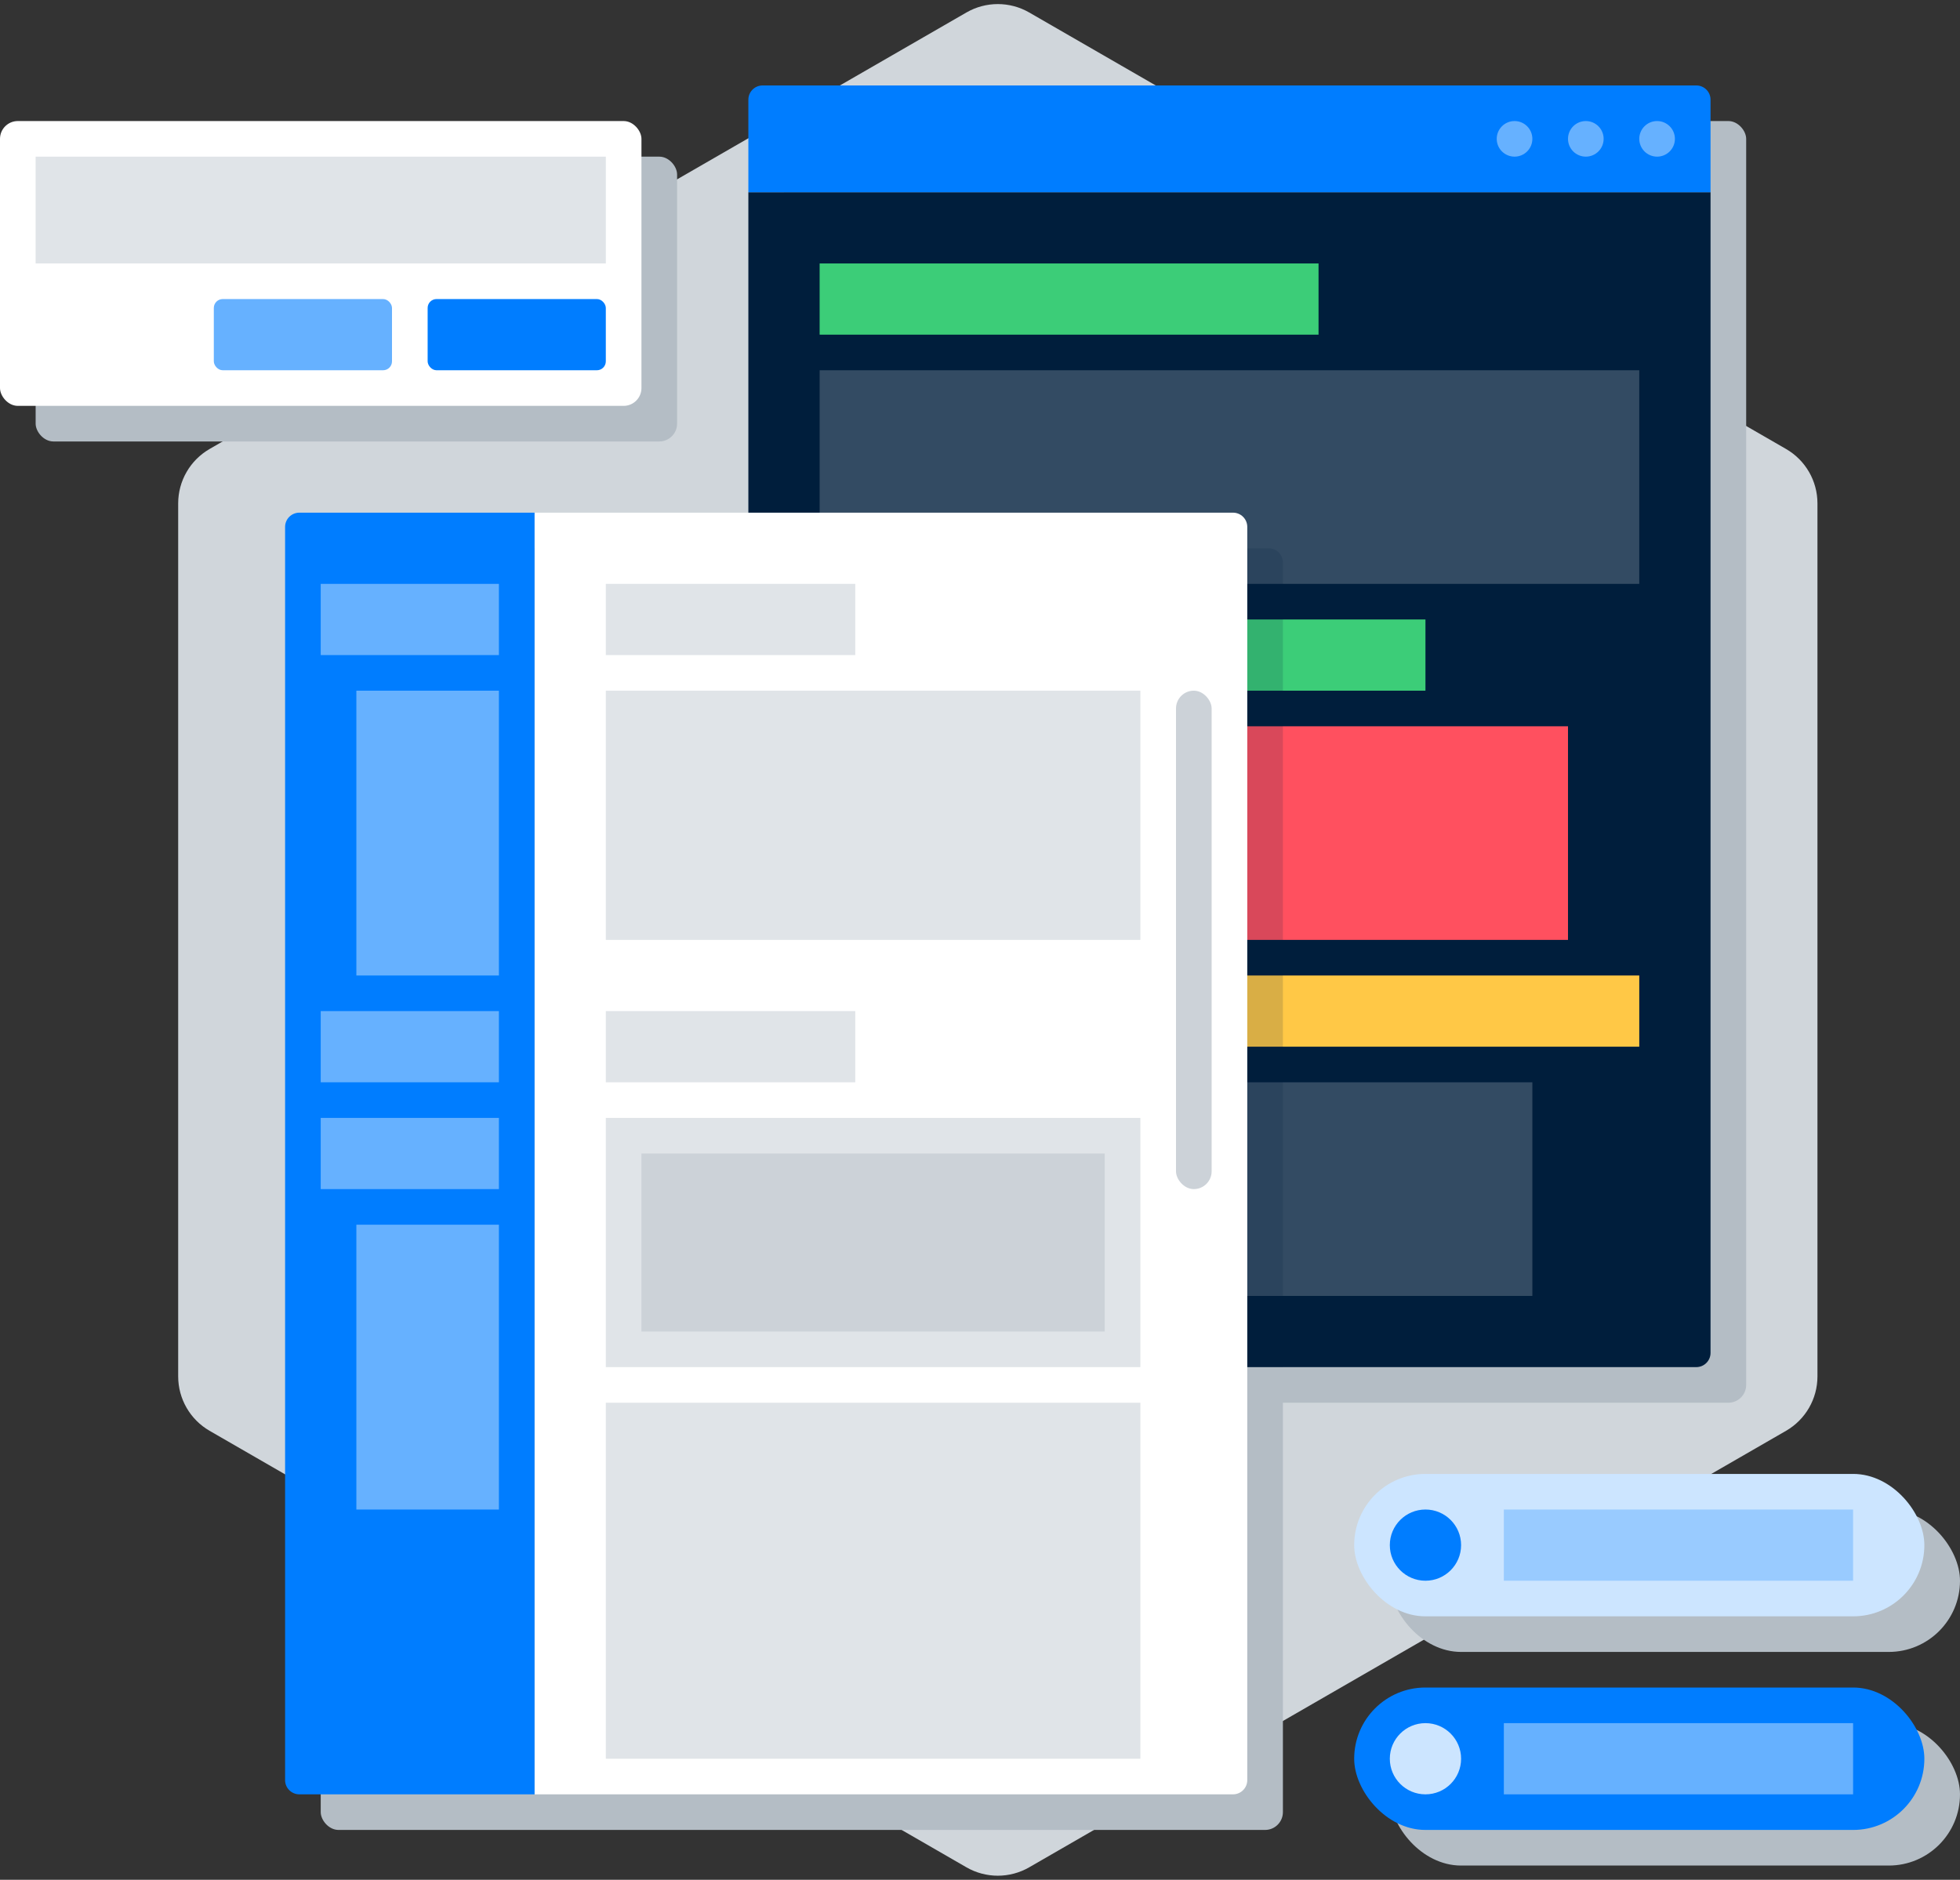 <svg width="220" height="211" viewBox="0 0 220 211" fill="none" xmlns="http://www.w3.org/2000/svg">
<rect x="0" y="0" width="220" height="211" fill="#333333" stroke="none"/>
<path d="M20 56.498V154.501C20.001 157.016 21.342 159.34 23.52 160.6L108.48 209.601C110.659 210.856 113.341 210.856 115.52 209.601L200.48 160.6C202.658 159.34 203.999 157.016 204 154.501V56.498C203.999 53.984 202.658 51.66 200.48 50.4L115.52 1.399C113.341 0.144 110.659 0.144 108.48 1.399L23.52 50.4C21.342 51.66 20.001 53.984 20 56.498Z" fill="#D0D6DB"/>
<rect x="36" y="61.541" width="108" height="143.864" rx="2" fill="#B4BDC5"/>
<rect x="4" y="17.583" width="72" height="31.97" rx="2" fill="#B4BDC5"/>
<rect x="88" y="13.587" width="108" height="143.864" rx="2" fill="#B4BDC5"/>
<rect x="156" y="169.439" width="64" height="15.985" rx="7.992" fill="#B4BDC5"/>
<rect x="156" y="193.417" width="64" height="15.985" rx="7.992" fill="#B4BDC5"/>
<rect x="152" y="165.443" width="64" height="15.985" rx="7.992" fill="#CCE5FF"/>
<ellipse cx="160" cy="173.435" rx="4" ry="3.996" fill="#007DFF"/>
<rect x="168.8" y="169.439" width="39.2" height="7.992" fill="#99CBFF"/>
<rect x="152" y="189.42" width="64" height="15.985" rx="7.992" fill="#007DFF"/>
<ellipse cx="160" cy="197.413" rx="4" ry="3.996" fill="#CCE5FF"/>
<rect x="168.8" y="193.417" width="39.2" height="7.992" fill="#66B1FF"/>
<path d="M84 151.856V21.579H192V151.856C192 152.739 191.284 153.454 190.4 153.454H85.6C84.716 153.454 84 152.739 84 151.856Z" fill="#001E3C"/>
<rect x="92" y="29.572" width="56" height="7.992" fill="#3CCD78"/>
<rect x="92" y="69.534" width="68" height="7.992" fill="#3CCD78"/>
<rect x="92" y="109.496" width="92" height="7.992" fill="#FFC846"/>
<rect x="92" y="121.485" width="80" height="23.977" fill="#334B63"/>
<rect x="92" y="81.523" width="84" height="23.977" fill="#FF505F"/>
<rect x="92" y="41.56" width="92" height="23.977" fill="#334B63"/>
<path d="M85.6 9.591H190.4C191.284 9.591 192 10.306 192 11.189V21.579H84V11.189C84 10.306 84.716 9.591 85.6 9.591Z" fill="#007DFF"/>
<ellipse cx="186" cy="15.585" rx="2" ry="1.998" fill="#66B1FF"/>
<ellipse cx="178" cy="15.585" rx="2" ry="1.998" fill="#66B1FF"/>
<ellipse cx="170" cy="15.585" rx="2" ry="1.998" fill="#66B1FF"/>
<rect y="13.587" width="72" height="31.97" rx="2" fill="white"/>
<rect x="48" y="33.568" width="20" height="7.992" rx="1" fill="#007DFF"/>
<rect x="24" y="33.568" width="20" height="7.992" rx="1" fill="#66B1FF"/>
<rect x="4" y="17.583" width="64" height="11.989" fill="#E0E4E8"/>
<g style="mix-blend-mode:multiply" opacity="0.15">
<path d="M144 153.454H84L84 61.541L142.4 61.541C143.284 61.541 144 62.257 144 63.14V153.454Z" fill="#001E3C"/>
</g>
<path d="M60 201.409L60 57.545H138.4C139.284 57.545 140 58.261 140 59.144V199.81C140 200.693 139.284 201.409 138.4 201.409H60Z" fill="white"/>
<path d="M33.6 57.545H60V201.409H33.6C32.716 201.409 32 200.693 32 199.811V59.144C32 58.261 32.716 57.545 33.6 57.545Z" fill="#007DFF"/>
<rect x="68" y="65.538" width="28" height="7.992" fill="#E0E4E8"/>
<rect x="36" y="65.538" width="20" height="7.992" fill="#66B1FF"/>
<rect x="36" y="113.492" width="20" height="7.992" fill="#66B1FF"/>
<rect x="36" y="125.481" width="20" height="7.992" fill="#66B1FF"/>
<rect x="40" y="77.526" width="16" height="31.97" fill="#66B1FF"/>
<rect x="40" y="137.47" width="16" height="31.97" fill="#66B1FF"/>
<rect x="68" y="113.492" width="28" height="7.992" fill="#E0E4E8"/>
<rect x="68" y="77.526" width="60" height="27.974" fill="#E0E4E8"/>
<rect x="68" y="125.481" width="60" height="27.974" fill="#E0E4E8"/>
<rect x="68" y="157.451" width="60" height="39.962" fill="#E0E4E8"/>
<rect x="132" y="77.526" width="4" height="55.947" rx="2" fill="#CCD2D8"/>
<rect x="72" y="129.477" width="52" height="19.981" fill="#CCD2D8"/>
</svg>
